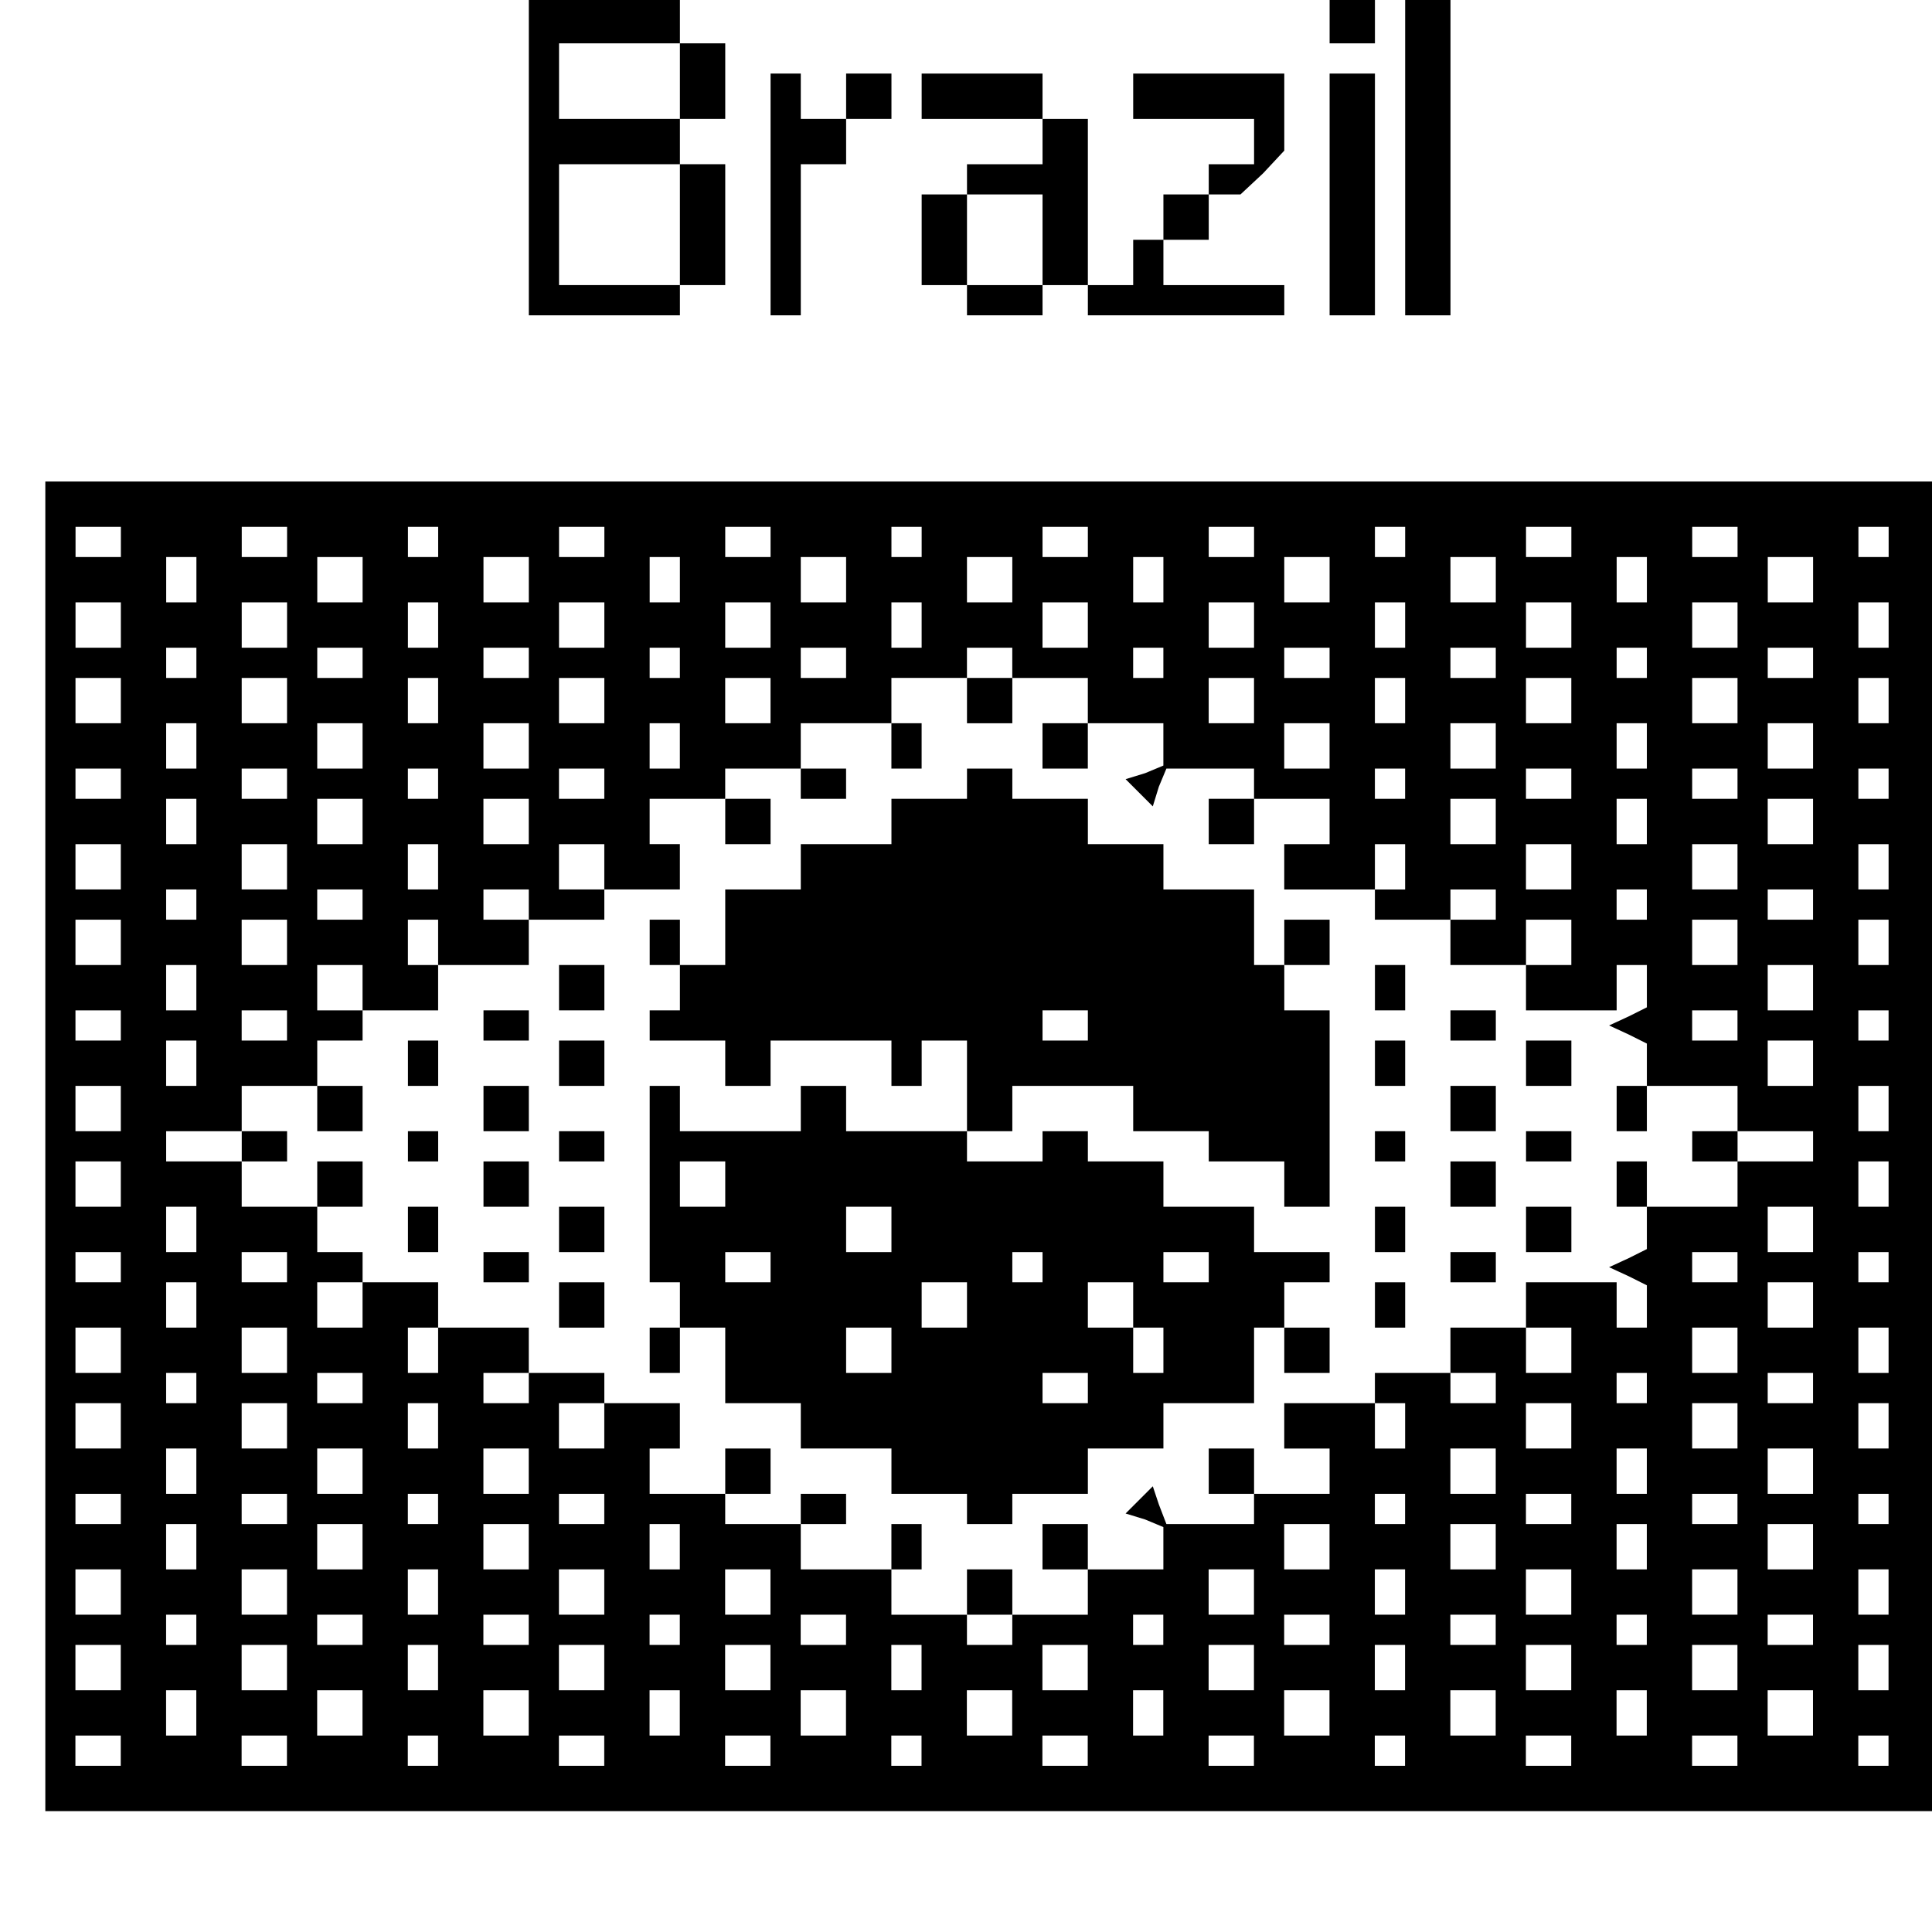 <?xml version="1.0" standalone="no"?>
<!DOCTYPE svg PUBLIC "-//W3C//DTD SVG 20010904//EN"
 "http://www.w3.org/TR/2001/REC-SVG-20010904/DTD/svg10.dtd">
<svg version="1.0" xmlns="http://www.w3.org/2000/svg"
 width="468pt" height="468pt" viewBox="0 0 468 468"
 preserveAspectRatio="xMidYMid meet">
<g transform="translate(0,468) scale(0.366,-0.366)"
fill="#000000" stroke="none">
<path d="M350 1175 l0 -105 50 0 50 0 0 10 0 10 15 0 15 0 0 40 0 40 -15 0
-15 0 0 15 0 15 15 0 15 0 0 25 0 25 -15 0 -15 0 0 15 0 15 -50 0 -50 0 0
-105z m100 50 l0 -25 -40 0 -40 0 0 25 0 25 40 0 40 0 0 -25z m0 -95 l0 -40
-40 0 -40 0 0 40 0 40 40 0 40 0 0 -40z"/>
<path d="M880 1265 l0 -15 15 0 15 0 0 15 0 15 -15 0 -15 0 0 -15z"/>
<path d="M930 1175 l0 -105 15 0 15 0 0 105 0 105 -15 0 -15 0 0 -105z"/>
<path d="M510 1150 l0 -80 10 0 10 0 0 50 0 50 15 0 15 0 0 15 0 15 15 0 15 0
0 15 0 15 -15 0 -15 0 0 -15 0 -15 -15 0 -15 0 0 15 0 15 -10 0 -10 0 0 -80z"/>
<path d="M610 1215 l0 -15 40 0 40 0 0 -15 0 -15 -25 0 -25 0 0 -10 0 -10 -15
0 -15 0 0 -30 0 -30 15 0 15 0 0 -10 0 -10 25 0 25 0 0 10 0 10 15 0 15 0 0
-10 0 -10 65 0 65 0 0 10 0 10 -40 0 -40 0 0 15 0 15 15 0 15 0 0 15 0 15 11
0 10 0 15 14 14 15 0 25 0 26 -50 0 -50 0 0 -15 0 -15 40 0 40 0 0 -15 0 -15
-15 0 -15 0 0 -10 0 -10 -15 0 -15 0 0 -15 0 -15 -10 0 -10 0 0 -15 0 -15 -15
0 -15 0 0 55 0 55 -15 0 -15 0 0 15 0 15 -40 0 -40 0 0 -15z m80 -95 l0 -30
-25 0 -25 0 0 30 0 30 25 0 25 0 0 -30z"/>
<path d="M880 1150 l0 -80 15 0 15 0 0 80 0 80 -15 0 -15 0 0 -80z"/>
<path d="M30 520 l0 -440 625 0 625 0 0 440 0 440 -625 0 -625 0 0 -440z m50
400 l0 -10 -15 0 -15 0 0 10 0 10 15 0 15 0 0 -10z m110 0 l0 -10 -15 0 -15 0
0 10 0 10 15 0 15 0 0 -10z m100 0 l0 -10 -10 0 -10 0 0 10 0 10 10 0 10 0 0
-10z m110 0 l0 -10 -15 0 -15 0 0 10 0 10 15 0 15 0 0 -10z m110 0 l0 -10 -15
0 -15 0 0 10 0 10 15 0 15 0 0 -10z m100 0 l0 -10 -10 0 -10 0 0 10 0 10 10 0
10 0 0 -10z m110 0 l0 -10 -15 0 -15 0 0 10 0 10 15 0 15 0 0 -10z m110 0 l0
-10 -15 0 -15 0 0 10 0 10 15 0 15 0 0 -10z m100 0 l0 -10 -10 0 -10 0 0 10 0
10 10 0 10 0 0 -10z m110 0 l0 -10 -15 0 -15 0 0 10 0 10 15 0 15 0 0 -10z
m110 0 l0 -10 -15 0 -15 0 0 10 0 10 15 0 15 0 0 -10z m100 0 l0 -10 -10 0
-10 0 0 10 0 10 10 0 10 0 0 -10z m-1120 -25 l0 -15 -10 0 -10 0 0 15 0 15 10
0 10 0 0 -15z m110 0 l0 -15 -15 0 -15 0 0 15 0 15 15 0 15 0 0 -15z m110 0
l0 -15 -15 0 -15 0 0 15 0 15 15 0 15 0 0 -15z m100 0 l0 -15 -10 0 -10 0 0
15 0 15 10 0 10 0 0 -15z m110 0 l0 -15 -15 0 -15 0 0 15 0 15 15 0 15 0 0
-15z m110 0 l0 -15 -15 0 -15 0 0 15 0 15 15 0 15 0 0 -15z m100 0 l0 -15 -10
0 -10 0 0 15 0 15 10 0 10 0 0 -15z m110 0 l0 -15 -15 0 -15 0 0 15 0 15 15 0
15 0 0 -15z m110 0 l0 -15 -15 0 -15 0 0 15 0 15 15 0 15 0 0 -15z m100 0 l0
-15 -10 0 -10 0 0 15 0 15 10 0 10 0 0 -15z m110 0 l0 -15 -15 0 -15 0 0 15 0
15 15 0 15 0 0 -15z m-1120 -30 l0 -15 -15 0 -15 0 0 15 0 15 15 0 15 0 0 -15z
m110 0 l0 -15 -15 0 -15 0 0 15 0 15 15 0 15 0 0 -15z m100 0 l0 -15 -10 0
-10 0 0 15 0 15 10 0 10 0 0 -15z m110 0 l0 -15 -15 0 -15 0 0 15 0 15 15 0
15 0 0 -15z m110 0 l0 -15 -15 0 -15 0 0 15 0 15 15 0 15 0 0 -15z m100 0 l0
-15 -10 0 -10 0 0 15 0 15 10 0 10 0 0 -15z m110 0 l0 -15 -15 0 -15 0 0 15 0
15 15 0 15 0 0 -15z m110 0 l0 -15 -15 0 -15 0 0 15 0 15 15 0 15 0 0 -15z
m100 0 l0 -15 -10 0 -10 0 0 15 0 15 10 0 10 0 0 -15z m110 0 l0 -15 -15 0
-15 0 0 15 0 15 15 0 15 0 0 -15z m110 0 l0 -15 -15 0 -15 0 0 15 0 15 15 0
15 0 0 -15z m100 0 l0 -15 -10 0 -10 0 0 15 0 15 10 0 10 0 0 -15z m-1120 -25
l0 -10 -10 0 -10 0 0 10 0 10 10 0 10 0 0 -10z m110 0 l0 -10 -15 0 -15 0 0
10 0 10 15 0 15 0 0 -10z m110 0 l0 -10 -15 0 -15 0 0 10 0 10 15 0 15 0 0
-10z m100 0 l0 -10 -10 0 -10 0 0 10 0 10 10 0 10 0 0 -10z m110 0 l0 -10 -15
0 -15 0 0 10 0 10 15 0 15 0 0 -10z m110 0 l0 -10 25 0 25 0 0 -15 0 -15 -15
0 -15 0 0 -15 0 -15 15 0 15 0 0 15 0 15 25 0 25 0 0 -14 0 -14 -12 -5 -13 -4
9 -9 9 -9 4 13 5 12 29 0 29 0 0 -10 0 -10 25 0 25 0 0 -15 0 -15 -15 0 -15 0
0 -15 0 -15 30 0 30 0 0 15 0 15 10 0 10 0 0 -15 0 -15 -10 0 -10 0 0 -10 0
-10 25 0 25 0 0 10 0 10 15 0 15 0 0 -10 0 -10 -15 0 -15 0 0 -15 0 -15 25 0
25 0 0 15 0 15 15 0 15 0 0 -15 0 -15 -15 0 -15 0 0 -15 0 -15 30 0 30 0 0 15
0 15 10 0 10 0 0 -14 0 -14 -12 -6 -13 -6 13 -6 12 -6 0 -14 0 -14 -10 0 -10
0 0 -15 0 -15 10 0 10 0 0 15 0 15 30 0 30 0 0 -15 0 -15 25 0 25 0 0 -10 0
-10 -25 0 -25 0 0 -15 0 -15 -30 0 -30 0 0 15 0 15 -10 0 -10 0 0 -15 0 -15
10 0 10 0 0 -14 0 -14 -12 -6 -13 -6 13 -6 12 -6 0 -14 0 -14 -10 0 -10 0 0
15 0 15 -30 0 -30 0 0 -15 0 -15 15 0 15 0 0 -15 0 -15 -15 0 -15 0 0 15 0 15
-25 0 -25 0 0 -15 0 -15 15 0 15 0 0 -10 0 -10 -15 0 -15 0 0 10 0 10 -25 0
-25 0 0 -10 0 -10 10 0 10 0 0 -15 0 -15 -10 0 -10 0 0 15 0 15 -30 0 -30 0 0
-15 0 -15 15 0 15 0 0 -15 0 -15 -25 0 -25 0 0 -10 0 -10 -29 0 -29 0 -5 13
-4 12 -9 -9 -9 -9 13 -4 12 -5 0 -14 0 -14 -25 0 -25 0 0 15 0 15 -15 0 -15 0
0 -15 0 -15 15 0 15 0 0 -15 0 -15 -25 0 -25 0 0 -10 0 -10 -15 0 -15 0 0 10
0 10 -25 0 -25 0 0 15 0 15 10 0 10 0 0 15 0 15 -10 0 -10 0 0 -15 0 -15 -30
0 -30 0 0 15 0 15 15 0 15 0 0 10 0 10 -15 0 -15 0 0 -10 0 -10 -25 0 -25 0 0
10 0 10 -25 0 -25 0 0 15 0 15 10 0 10 0 0 15 0 15 -25 0 -25 0 0 10 0 10 -25
0 -25 0 0 -10 0 -10 -15 0 -15 0 0 10 0 10 15 0 15 0 0 15 0 15 -30 0 -30 0 0
-15 0 -15 -10 0 -10 0 0 15 0 15 10 0 10 0 0 15 0 15 -25 0 -25 0 0 10 0 10
-15 0 -15 0 0 15 0 15 15 0 15 0 0 15 0 15 -15 0 -15 0 0 -15 0 -15 -25 0 -25
0 0 15 0 15 -25 0 -25 0 0 10 0 10 25 0 25 0 0 15 0 15 25 0 25 0 0 -15 0 -15
15 0 15 0 0 15 0 15 -15 0 -15 0 0 15 0 15 15 0 15 0 0 10 0 10 25 0 25 0 0
15 0 15 -10 0 -10 0 0 15 0 15 10 0 10 0 0 -15 0 -15 30 0 30 0 0 15 0 15 -15
0 -15 0 0 10 0 10 15 0 15 0 0 -10 0 -10 25 0 25 0 0 10 0 10 25 0 25 0 0 15
0 15 -10 0 -10 0 0 15 0 15 25 0 25 0 0 10 0 10 25 0 25 0 0 -10 0 -10 15 0
15 0 0 10 0 10 -15 0 -15 0 0 15 0 15 30 0 30 0 0 -15 0 -15 10 0 10 0 0 15 0
15 -10 0 -10 0 0 15 0 15 25 0 25 0 0 10 0 10 15 0 15 0 0 -10z m100 0 l0 -10
-10 0 -10 0 0 10 0 10 10 0 10 0 0 -10z m110 0 l0 -10 -15 0 -15 0 0 10 0 10
15 0 15 0 0 -10z m110 0 l0 -10 -15 0 -15 0 0 10 0 10 15 0 15 0 0 -10z m100
0 l0 -10 -10 0 -10 0 0 10 0 10 10 0 10 0 0 -10z m110 0 l0 -10 -15 0 -15 0 0
10 0 10 15 0 15 0 0 -10z m-1120 -25 l0 -15 -15 0 -15 0 0 15 0 15 15 0 15 0
0 -15z m110 0 l0 -15 -15 0 -15 0 0 15 0 15 15 0 15 0 0 -15z m100 0 l0 -15
-10 0 -10 0 0 15 0 15 10 0 10 0 0 -15z m110 0 l0 -15 -15 0 -15 0 0 15 0 15
15 0 15 0 0 -15z m110 0 l0 -15 -15 0 -15 0 0 15 0 15 15 0 15 0 0 -15z m320
0 l0 -15 -15 0 -15 0 0 15 0 15 15 0 15 0 0 -15z m100 0 l0 -15 -10 0 -10 0 0
15 0 15 10 0 10 0 0 -15z m110 0 l0 -15 -15 0 -15 0 0 15 0 15 15 0 15 0 0
-15z m110 0 l0 -15 -15 0 -15 0 0 15 0 15 15 0 15 0 0 -15z m100 0 l0 -15 -10
0 -10 0 0 15 0 15 10 0 10 0 0 -15z m-1120 -30 l0 -15 -10 0 -10 0 0 15 0 15
10 0 10 0 0 -15z m110 0 l0 -15 -15 0 -15 0 0 15 0 15 15 0 15 0 0 -15z m110
0 l0 -15 -15 0 -15 0 0 15 0 15 15 0 15 0 0 -15z m100 0 l0 -15 -10 0 -10 0 0
15 0 15 10 0 10 0 0 -15z m430 0 l0 -15 -15 0 -15 0 0 15 0 15 15 0 15 0 0
-15z m110 0 l0 -15 -15 0 -15 0 0 15 0 15 15 0 15 0 0 -15z m100 0 l0 -15 -10
0 -10 0 0 15 0 15 10 0 10 0 0 -15z m110 0 l0 -15 -15 0 -15 0 0 15 0 15 15 0
15 0 0 -15z m-1120 -25 l0 -10 -15 0 -15 0 0 10 0 10 15 0 15 0 0 -10z m110 0
l0 -10 -15 0 -15 0 0 10 0 10 15 0 15 0 0 -10z m100 0 l0 -10 -10 0 -10 0 0
10 0 10 10 0 10 0 0 -10z m110 0 l0 -10 -15 0 -15 0 0 10 0 10 15 0 15 0 0
-10z m530 0 l0 -10 -10 0 -10 0 0 10 0 10 10 0 10 0 0 -10z m110 0 l0 -10 -15
0 -15 0 0 10 0 10 15 0 15 0 0 -10z m110 0 l0 -10 -15 0 -15 0 0 10 0 10 15 0
15 0 0 -10z m100 0 l0 -10 -10 0 -10 0 0 10 0 10 10 0 10 0 0 -10z m-1120 -25
l0 -15 -10 0 -10 0 0 15 0 15 10 0 10 0 0 -15z m110 0 l0 -15 -15 0 -15 0 0
15 0 15 15 0 15 0 0 -15z m110 0 l0 -15 -15 0 -15 0 0 15 0 15 15 0 15 0 0
-15z m640 0 l0 -15 -15 0 -15 0 0 15 0 15 15 0 15 0 0 -15z m100 0 l0 -15 -10
0 -10 0 0 15 0 15 10 0 10 0 0 -15z m110 0 l0 -15 -15 0 -15 0 0 15 0 15 15 0
15 0 0 -15z m-1120 -30 l0 -15 -15 0 -15 0 0 15 0 15 15 0 15 0 0 -15z m110 0
l0 -15 -15 0 -15 0 0 15 0 15 15 0 15 0 0 -15z m100 0 l0 -15 -10 0 -10 0 0
15 0 15 10 0 10 0 0 -15z m110 0 l0 -15 -15 0 -15 0 0 15 0 15 15 0 15 0 0
-15z m640 0 l0 -15 -15 0 -15 0 0 15 0 15 15 0 15 0 0 -15z m110 0 l0 -15 -15
0 -15 0 0 15 0 15 15 0 15 0 0 -15z m100 0 l0 -15 -10 0 -10 0 0 15 0 15 10 0
10 0 0 -15z m-1120 -25 l0 -10 -10 0 -10 0 0 10 0 10 10 0 10 0 0 -10z m110 0
l0 -10 -15 0 -15 0 0 10 0 10 15 0 15 0 0 -10z m850 0 l0 -10 -10 0 -10 0 0
10 0 10 10 0 10 0 0 -10z m110 0 l0 -10 -15 0 -15 0 0 10 0 10 15 0 15 0 0
-10z m-1120 -25 l0 -15 -15 0 -15 0 0 15 0 15 15 0 15 0 0 -15z m110 0 l0 -15
-15 0 -15 0 0 15 0 15 15 0 15 0 0 -15z m960 0 l0 -15 -15 0 -15 0 0 15 0 15
15 0 15 0 0 -15z m100 0 l0 -15 -10 0 -10 0 0 15 0 15 10 0 10 0 0 -15z
m-1120 -30 l0 -15 -10 0 -10 0 0 15 0 15 10 0 10 0 0 -15z m110 0 l0 -15 -15
0 -15 0 0 15 0 15 15 0 15 0 0 -15z m960 0 l0 -15 -15 0 -15 0 0 15 0 15 15 0
15 0 0 -15z m-1120 -25 l0 -10 -15 0 -15 0 0 10 0 10 15 0 15 0 0 -10z m110 0
l0 -10 -15 0 -15 0 0 10 0 10 15 0 15 0 0 -10z m960 0 l0 -10 -15 0 -15 0 0
10 0 10 15 0 15 0 0 -10z m100 0 l0 -10 -10 0 -10 0 0 10 0 10 10 0 10 0 0
-10z m-1120 -25 l0 -15 -10 0 -10 0 0 15 0 15 10 0 10 0 0 -15z m1070 0 l0
-15 -15 0 -15 0 0 15 0 15 15 0 15 0 0 -15z m-1120 -30 l0 -15 -15 0 -15 0 0
15 0 15 15 0 15 0 0 -15z m1170 0 l0 -15 -10 0 -10 0 0 15 0 15 10 0 10 0 0
-15z m-1170 -50 l0 -15 -15 0 -15 0 0 15 0 15 15 0 15 0 0 -15z m1170 0 l0
-15 -10 0 -10 0 0 15 0 15 10 0 10 0 0 -15z m-1120 -30 l0 -15 -10 0 -10 0 0
15 0 15 10 0 10 0 0 -15z m1070 0 l0 -15 -15 0 -15 0 0 15 0 15 15 0 15 0 0
-15z m-1120 -25 l0 -10 -15 0 -15 0 0 10 0 10 15 0 15 0 0 -10z m110 0 l0 -10
-15 0 -15 0 0 10 0 10 15 0 15 0 0 -10z m960 0 l0 -10 -15 0 -15 0 0 10 0 10
15 0 15 0 0 -10z m100 0 l0 -10 -10 0 -10 0 0 10 0 10 10 0 10 0 0 -10z
m-1120 -25 l0 -15 -10 0 -10 0 0 15 0 15 10 0 10 0 0 -15z m110 0 l0 -15 -15
0 -15 0 0 15 0 15 15 0 15 0 0 -15z m960 0 l0 -15 -15 0 -15 0 0 15 0 15 15 0
15 0 0 -15z m-1120 -30 l0 -15 -15 0 -15 0 0 15 0 15 15 0 15 0 0 -15z m110 0
l0 -15 -15 0 -15 0 0 15 0 15 15 0 15 0 0 -15z m960 0 l0 -15 -15 0 -15 0 0
15 0 15 15 0 15 0 0 -15z m100 0 l0 -15 -10 0 -10 0 0 15 0 15 10 0 10 0 0
-15z m-1120 -25 l0 -10 -10 0 -10 0 0 10 0 10 10 0 10 0 0 -10z m110 0 l0 -10
-15 0 -15 0 0 10 0 10 15 0 15 0 0 -10z m850 0 l0 -10 -10 0 -10 0 0 10 0 10
10 0 10 0 0 -10z m110 0 l0 -10 -15 0 -15 0 0 10 0 10 15 0 15 0 0 -10z
m-1120 -25 l0 -15 -15 0 -15 0 0 15 0 15 15 0 15 0 0 -15z m110 0 l0 -15 -15
0 -15 0 0 15 0 15 15 0 15 0 0 -15z m100 0 l0 -15 -10 0 -10 0 0 15 0 15 10 0
10 0 0 -15z m110 0 l0 -15 -15 0 -15 0 0 15 0 15 15 0 15 0 0 -15z m640 0 l0
-15 -15 0 -15 0 0 15 0 15 15 0 15 0 0 -15z m110 0 l0 -15 -15 0 -15 0 0 15 0
15 15 0 15 0 0 -15z m100 0 l0 -15 -10 0 -10 0 0 15 0 15 10 0 10 0 0 -15z
m-1120 -30 l0 -15 -10 0 -10 0 0 15 0 15 10 0 10 0 0 -15z m110 0 l0 -15 -15
0 -15 0 0 15 0 15 15 0 15 0 0 -15z m110 0 l0 -15 -15 0 -15 0 0 15 0 15 15 0
15 0 0 -15z m640 0 l0 -15 -15 0 -15 0 0 15 0 15 15 0 15 0 0 -15z m100 0 l0
-15 -10 0 -10 0 0 15 0 15 10 0 10 0 0 -15z m110 0 l0 -15 -15 0 -15 0 0 15 0
15 15 0 15 0 0 -15z m-1120 -25 l0 -10 -15 0 -15 0 0 10 0 10 15 0 15 0 0 -10z
m110 0 l0 -10 -15 0 -15 0 0 10 0 10 15 0 15 0 0 -10z m100 0 l0 -10 -10 0
-10 0 0 10 0 10 10 0 10 0 0 -10z m110 0 l0 -10 -15 0 -15 0 0 10 0 10 15 0
15 0 0 -10z m530 0 l0 -10 -10 0 -10 0 0 10 0 10 10 0 10 0 0 -10z m110 0 l0
-10 -15 0 -15 0 0 10 0 10 15 0 15 0 0 -10z m110 0 l0 -10 -15 0 -15 0 0 10 0
10 15 0 15 0 0 -10z m100 0 l0 -10 -10 0 -10 0 0 10 0 10 10 0 10 0 0 -10z
m-1120 -25 l0 -15 -10 0 -10 0 0 15 0 15 10 0 10 0 0 -15z m110 0 l0 -15 -15
0 -15 0 0 15 0 15 15 0 15 0 0 -15z m110 0 l0 -15 -15 0 -15 0 0 15 0 15 15 0
15 0 0 -15z m100 0 l0 -15 -10 0 -10 0 0 15 0 15 10 0 10 0 0 -15z m430 0 l0
-15 -15 0 -15 0 0 15 0 15 15 0 15 0 0 -15z m110 0 l0 -15 -15 0 -15 0 0 15 0
15 15 0 15 0 0 -15z m100 0 l0 -15 -10 0 -10 0 0 15 0 15 10 0 10 0 0 -15z
m110 0 l0 -15 -15 0 -15 0 0 15 0 15 15 0 15 0 0 -15z m-1120 -30 l0 -15 -15
0 -15 0 0 15 0 15 15 0 15 0 0 -15z m110 0 l0 -15 -15 0 -15 0 0 15 0 15 15 0
15 0 0 -15z m100 0 l0 -15 -10 0 -10 0 0 15 0 15 10 0 10 0 0 -15z m110 0 l0
-15 -15 0 -15 0 0 15 0 15 15 0 15 0 0 -15z m110 0 l0 -15 -15 0 -15 0 0 15 0
15 15 0 15 0 0 -15z m320 0 l0 -15 -15 0 -15 0 0 15 0 15 15 0 15 0 0 -15z
m100 0 l0 -15 -10 0 -10 0 0 15 0 15 10 0 10 0 0 -15z m110 0 l0 -15 -15 0
-15 0 0 15 0 15 15 0 15 0 0 -15z m110 0 l0 -15 -15 0 -15 0 0 15 0 15 15 0
15 0 0 -15z m100 0 l0 -15 -10 0 -10 0 0 15 0 15 10 0 10 0 0 -15z m-1120 -25
l0 -10 -10 0 -10 0 0 10 0 10 10 0 10 0 0 -10z m110 0 l0 -10 -15 0 -15 0 0
10 0 10 15 0 15 0 0 -10z m110 0 l0 -10 -15 0 -15 0 0 10 0 10 15 0 15 0 0
-10z m100 0 l0 -10 -10 0 -10 0 0 10 0 10 10 0 10 0 0 -10z m110 0 l0 -10 -15
0 -15 0 0 10 0 10 15 0 15 0 0 -10z m210 0 l0 -10 -10 0 -10 0 0 10 0 10 10 0
10 0 0 -10z m110 0 l0 -10 -15 0 -15 0 0 10 0 10 15 0 15 0 0 -10z m110 0 l0
-10 -15 0 -15 0 0 10 0 10 15 0 15 0 0 -10z m100 0 l0 -10 -10 0 -10 0 0 10 0
10 10 0 10 0 0 -10z m110 0 l0 -10 -15 0 -15 0 0 10 0 10 15 0 15 0 0 -10z
m-1120 -25 l0 -15 -15 0 -15 0 0 15 0 15 15 0 15 0 0 -15z m110 0 l0 -15 -15
0 -15 0 0 15 0 15 15 0 15 0 0 -15z m100 0 l0 -15 -10 0 -10 0 0 15 0 15 10 0
10 0 0 -15z m110 0 l0 -15 -15 0 -15 0 0 15 0 15 15 0 15 0 0 -15z m110 0 l0
-15 -15 0 -15 0 0 15 0 15 15 0 15 0 0 -15z m100 0 l0 -15 -10 0 -10 0 0 15 0
15 10 0 10 0 0 -15z m110 0 l0 -15 -15 0 -15 0 0 15 0 15 15 0 15 0 0 -15z
m110 0 l0 -15 -15 0 -15 0 0 15 0 15 15 0 15 0 0 -15z m100 0 l0 -15 -10 0
-10 0 0 15 0 15 10 0 10 0 0 -15z m110 0 l0 -15 -15 0 -15 0 0 15 0 15 15 0
15 0 0 -15z m110 0 l0 -15 -15 0 -15 0 0 15 0 15 15 0 15 0 0 -15z m100 0 l0
-15 -10 0 -10 0 0 15 0 15 10 0 10 0 0 -15z m-1120 -30 l0 -15 -10 0 -10 0 0
15 0 15 10 0 10 0 0 -15z m110 0 l0 -15 -15 0 -15 0 0 15 0 15 15 0 15 0 0
-15z m110 0 l0 -15 -15 0 -15 0 0 15 0 15 15 0 15 0 0 -15z m100 0 l0 -15 -10
0 -10 0 0 15 0 15 10 0 10 0 0 -15z m110 0 l0 -15 -15 0 -15 0 0 15 0 15 15 0
15 0 0 -15z m110 0 l0 -15 -15 0 -15 0 0 15 0 15 15 0 15 0 0 -15z m100 0 l0
-15 -10 0 -10 0 0 15 0 15 10 0 10 0 0 -15z m110 0 l0 -15 -15 0 -15 0 0 15 0
15 15 0 15 0 0 -15z m110 0 l0 -15 -15 0 -15 0 0 15 0 15 15 0 15 0 0 -15z
m100 0 l0 -15 -10 0 -10 0 0 15 0 15 10 0 10 0 0 -15z m110 0 l0 -15 -15 0
-15 0 0 15 0 15 15 0 15 0 0 -15z m-1120 -25 l0 -10 -15 0 -15 0 0 10 0 10 15
0 15 0 0 -10z m110 0 l0 -10 -15 0 -15 0 0 10 0 10 15 0 15 0 0 -10z m100 0
l0 -10 -10 0 -10 0 0 10 0 10 10 0 10 0 0 -10z m110 0 l0 -10 -15 0 -15 0 0
10 0 10 15 0 15 0 0 -10z m110 0 l0 -10 -15 0 -15 0 0 10 0 10 15 0 15 0 0
-10z m100 0 l0 -10 -10 0 -10 0 0 10 0 10 10 0 10 0 0 -10z m110 0 l0 -10 -15
0 -15 0 0 10 0 10 15 0 15 0 0 -10z m110 0 l0 -10 -15 0 -15 0 0 10 0 10 15 0
15 0 0 -10z m100 0 l0 -10 -10 0 -10 0 0 10 0 10 10 0 10 0 0 -10z m110 0 l0
-10 -15 0 -15 0 0 10 0 10 15 0 15 0 0 -10z m110 0 l0 -10 -15 0 -15 0 0 10 0
10 15 0 15 0 0 -10z m100 0 l0 -10 -10 0 -10 0 0 10 0 10 10 0 10 0 0 -10z"/>
<path d="M640 815 l0 -15 15 0 15 0 0 15 0 15 -15 0 -15 0 0 -15z"/>
<path d="M640 760 l0 -10 -25 0 -25 0 0 -15 0 -15 -30 0 -30 0 0 -15 0 -15
-25 0 -25 0 0 -25 0 -25 -15 0 -15 0 0 15 0 15 -10 0 -10 0 0 -15 0 -15 10 0
10 0 0 -15 0 -15 -10 0 -10 0 0 -10 0 -10 25 0 25 0 0 -15 0 -15 15 0 15 0 0
15 0 15 40 0 40 0 0 -15 0 -15 10 0 10 0 0 15 0 15 15 0 15 0 0 -30 0 -30 15
0 15 0 0 15 0 15 40 0 40 0 0 -15 0 -15 25 0 25 0 0 -10 0 -10 25 0 25 0 0
-15 0 -15 15 0 15 0 0 65 0 65 -15 0 -15 0 0 15 0 15 -10 0 -10 0 0 25 0 25
-30 0 -30 0 0 15 0 15 -25 0 -25 0 0 15 0 15 -25 0 -25 0 0 10 0 10 -15 0 -15
0 0 -10z m80 -160 l0 -10 -15 0 -15 0 0 10 0 10 15 0 15 0 0 -10z"/>
<path d="M480 735 l0 -15 15 0 15 0 0 15 0 15 -15 0 -15 0 0 -15z"/>
<path d="M800 735 l0 -15 15 0 15 0 0 15 0 15 -15 0 -15 0 0 -15z"/>
<path d="M850 655 l0 -15 15 0 15 0 0 15 0 15 -15 0 -15 0 0 -15z"/>
<path d="M370 625 l0 -15 15 0 15 0 0 15 0 15 -15 0 -15 0 0 -15z"/>
<path d="M910 625 l0 -15 10 0 10 0 0 15 0 15 -10 0 -10 0 0 -15z"/>
<path d="M320 600 l0 -10 15 0 15 0 0 10 0 10 -15 0 -15 0 0 -10z"/>
<path d="M960 600 l0 -10 15 0 15 0 0 10 0 10 -15 0 -15 0 0 -10z"/>
<path d="M270 575 l0 -15 10 0 10 0 0 15 0 15 -10 0 -10 0 0 -15z"/>
<path d="M370 575 l0 -15 15 0 15 0 0 15 0 15 -15 0 -15 0 0 -15z"/>
<path d="M910 575 l0 -15 10 0 10 0 0 15 0 15 -10 0 -10 0 0 -15z"/>
<path d="M1010 575 l0 -15 15 0 15 0 0 15 0 15 -15 0 -15 0 0 -15z"/>
<path d="M320 545 l0 -15 15 0 15 0 0 15 0 15 -15 0 -15 0 0 -15z"/>
<path d="M430 495 l0 -65 10 0 10 0 0 -15 0 -15 -10 0 -10 0 0 -15 0 -15 10 0
10 0 0 15 0 15 15 0 15 0 0 -25 0 -25 25 0 25 0 0 -15 0 -15 30 0 30 0 0 -15
0 -15 25 0 25 0 0 -10 0 -10 15 0 15 0 0 10 0 10 25 0 25 0 0 15 0 15 25 0 25
0 0 15 0 15 30 0 30 0 0 25 0 25 10 0 10 0 0 15 0 15 15 0 15 0 0 10 0 10 -25
0 -25 0 0 15 0 15 -30 0 -30 0 0 15 0 15 -25 0 -25 0 0 10 0 10 -15 0 -15 0 0
-10 0 -10 -25 0 -25 0 0 10 0 10 -40 0 -40 0 0 15 0 15 -15 0 -15 0 0 -15 0
-15 -40 0 -40 0 0 15 0 15 -10 0 -10 0 0 -65z m50 0 l0 -15 -15 0 -15 0 0 15
0 15 15 0 15 0 0 -15z m110 -30 l0 -15 -15 0 -15 0 0 15 0 15 15 0 15 0 0 -15z
m-80 -25 l0 -10 -15 0 -15 0 0 10 0 10 15 0 15 0 0 -10z m180 0 l0 -10 -10 0
-10 0 0 10 0 10 10 0 10 0 0 -10z m110 0 l0 -10 -15 0 -15 0 0 10 0 10 15 0
15 0 0 -10z m-160 -25 l0 -15 -15 0 -15 0 0 15 0 15 15 0 15 0 0 -15z m110 0
l0 -15 10 0 10 0 0 -15 0 -15 -10 0 -10 0 0 15 0 15 -15 0 -15 0 0 15 0 15 15
0 15 0 0 -15z m-160 -30 l0 -15 -15 0 -15 0 0 15 0 15 15 0 15 0 0 -15z m130
-25 l0 -10 -15 0 -15 0 0 10 0 10 15 0 15 0 0 -10z"/>
<path d="M960 545 l0 -15 15 0 15 0 0 15 0 15 -15 0 -15 0 0 -15z"/>
<path d="M160 520 l0 -10 15 0 15 0 0 10 0 10 -15 0 -15 0 0 -10z"/>
<path d="M270 520 l0 -10 10 0 10 0 0 10 0 10 -10 0 -10 0 0 -10z"/>
<path d="M370 520 l0 -10 15 0 15 0 0 10 0 10 -15 0 -15 0 0 -10z"/>
<path d="M910 520 l0 -10 10 0 10 0 0 10 0 10 -10 0 -10 0 0 -10z"/>
<path d="M1010 520 l0 -10 15 0 15 0 0 10 0 10 -15 0 -15 0 0 -10z"/>
<path d="M1120 520 l0 -10 15 0 15 0 0 10 0 10 -15 0 -15 0 0 -10z"/>
<path d="M320 495 l0 -15 15 0 15 0 0 15 0 15 -15 0 -15 0 0 -15z"/>
<path d="M960 495 l0 -15 15 0 15 0 0 15 0 15 -15 0 -15 0 0 -15z"/>
<path d="M270 465 l0 -15 10 0 10 0 0 15 0 15 -10 0 -10 0 0 -15z"/>
<path d="M370 465 l0 -15 15 0 15 0 0 15 0 15 -15 0 -15 0 0 -15z"/>
<path d="M910 465 l0 -15 10 0 10 0 0 15 0 15 -10 0 -10 0 0 -15z"/>
<path d="M1010 465 l0 -15 15 0 15 0 0 15 0 15 -15 0 -15 0 0 -15z"/>
<path d="M320 440 l0 -10 15 0 15 0 0 10 0 10 -15 0 -15 0 0 -10z"/>
<path d="M960 440 l0 -10 15 0 15 0 0 10 0 10 -15 0 -15 0 0 -10z"/>
<path d="M370 415 l0 -15 15 0 15 0 0 15 0 15 -15 0 -15 0 0 -15z"/>
<path d="M910 415 l0 -15 10 0 10 0 0 15 0 15 -10 0 -10 0 0 -15z"/>
<path d="M850 385 l0 -15 15 0 15 0 0 15 0 15 -15 0 -15 0 0 -15z"/>
<path d="M480 305 l0 -15 15 0 15 0 0 15 0 15 -15 0 -15 0 0 -15z"/>
<path d="M800 305 l0 -15 15 0 15 0 0 15 0 15 -15 0 -15 0 0 -15z"/>
<path d="M640 225 l0 -15 15 0 15 0 0 15 0 15 -15 0 -15 0 0 -15z"/>
</g>
</svg>
